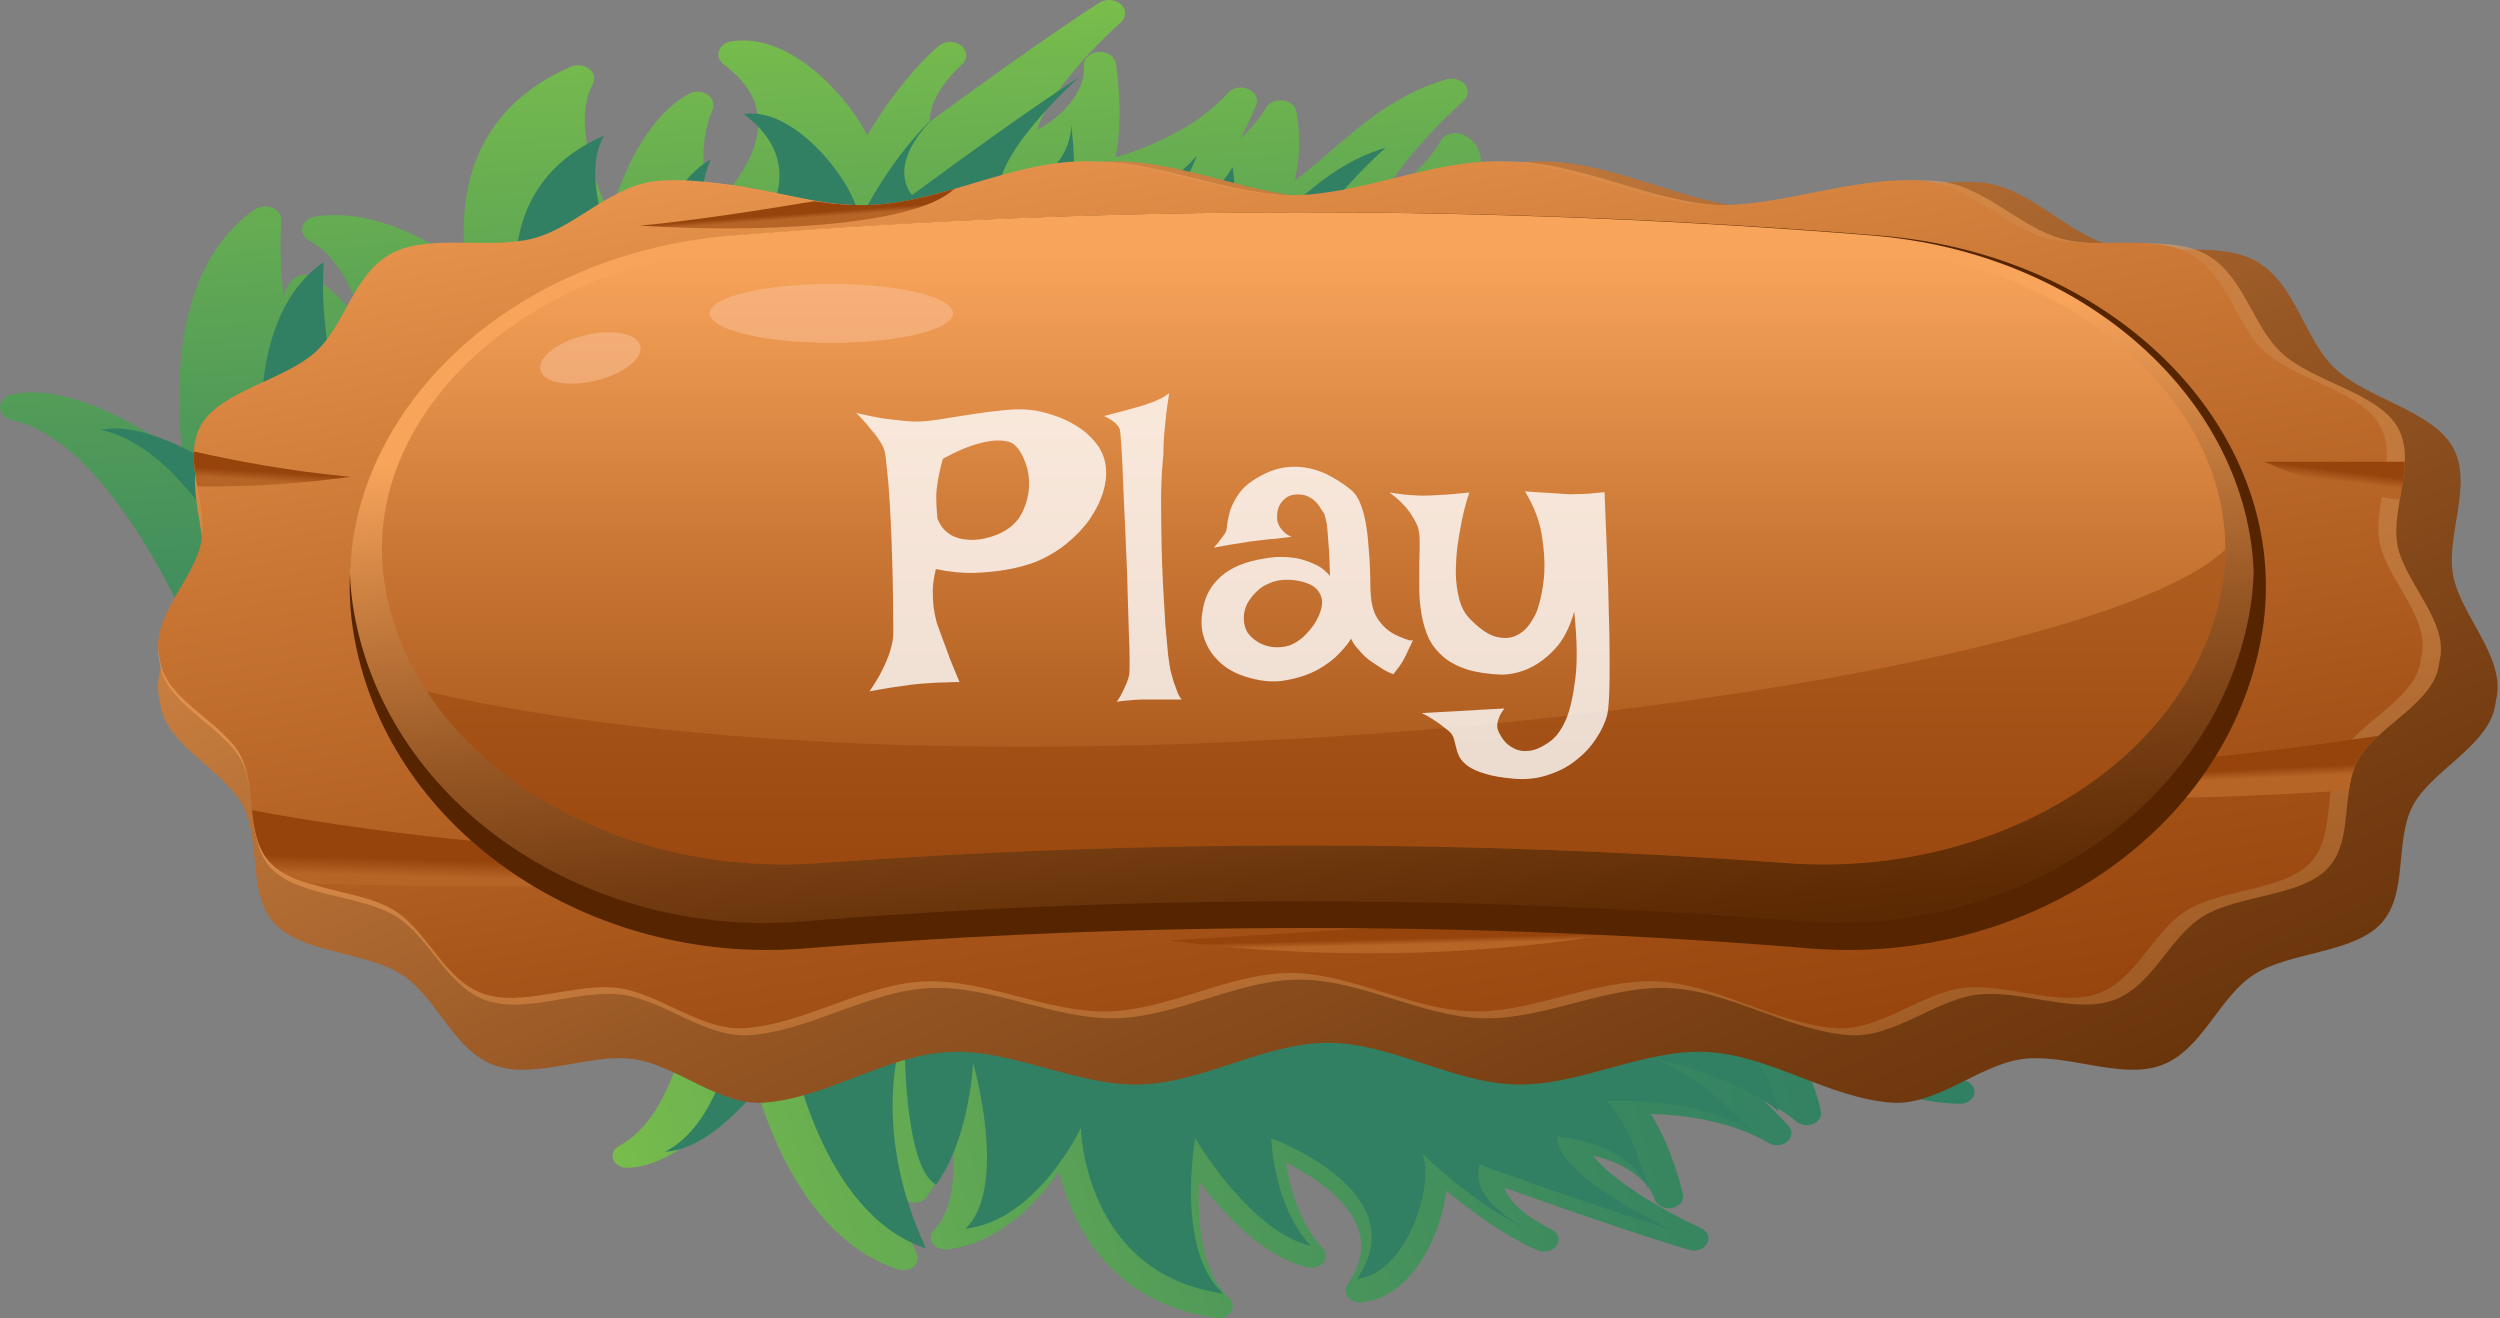 <svg width="569" height="300" viewBox="0 0 569 300" fill="none" xmlns="http://www.w3.org/2000/svg">
<rect x="0" y="0" width="569" height="300" fill="#808080" stroke="none"/>
<path d="M49.416 155.638C49.517 155.689 49.622 155.736 49.73 155.779C50.654 156.146 51.721 156.175 52.673 155.86L325.324 65.591C326.174 65.31 326.866 64.775 327.264 64.092C327.42 63.823 331.131 57.436 333.972 50.464C338.434 39.51 338.226 33.262 333.318 30.803C333.192 30.74 333.064 30.68 332.932 30.623C332.041 30.238 330.999 30.172 330.048 30.442C329.097 30.712 328.322 31.294 327.903 32.051C324.972 37.353 318.76 42.594 313.29 46.504C316.863 40.443 322.971 32.078 333.068 23.005C334.21 21.979 334.361 20.441 333.434 19.275C333.127 18.888 332.727 18.576 332.271 18.347C331.355 17.888 330.215 17.771 329.153 18.081C318.049 21.328 310.438 27.88 303.076 34.218C300.356 36.558 297.597 38.934 294.62 41.191C296.641 33.439 295.149 25.841 295.046 25.338C294.863 24.446 294.219 23.693 293.328 23.247C292.878 23.022 292.366 22.874 291.817 22.826C290.183 22.683 288.634 23.458 288.027 24.723C288.006 24.763 286.625 27.422 282.323 31.594C284.556 27.38 285.787 24.184 285.908 23.864C286.418 22.52 285.744 21.074 284.311 20.355C284.23 20.314 284.148 20.277 284.062 20.241C282.459 19.57 280.506 19.961 279.449 21.165C272.346 29.246 260.847 33.729 253.906 35.833C255.828 26.093 254.066 15.002 253.976 14.446C253.821 13.499 253.155 12.712 252.238 12.253C251.553 11.909 250.728 11.749 249.872 11.841C247.872 12.057 246.457 13.569 246.705 15.227C246.744 15.555 247.494 23.091 236.028 29.613C238.054 22.628 247.475 11.882 255.1 5.109C256.397 3.957 256.416 2.175 255.143 1.004C254.897 0.777 254.617 0.588 254.316 0.438C253.064 -0.19 251.435 -0.152 250.212 0.613C249.739 0.908 238.814 7.773 211.652 27.674C211.263 21.427 218.821 14.772 218.914 14.692C220.29 13.498 220.264 11.609 218.853 10.443C218.639 10.266 218.406 10.116 218.159 9.992C216.773 9.297 214.95 9.429 213.73 10.4C213.361 10.693 205.84 16.769 197.39 30.746C193.67 23.662 186.481 15.559 178.715 11.667C174.478 9.543 170.353 8.784 166.454 9.41C165.089 9.629 163.992 10.469 163.62 11.578C163.248 12.688 163.665 13.876 164.696 14.647C170.007 18.616 172.583 22.99 172.574 28.018C172.559 35.915 166.08 43.555 161.491 47.976C160.151 42.157 158.851 32.592 162.188 24.946C162.729 23.707 162.244 22.321 160.988 21.513C160.875 21.44 160.758 21.373 160.637 21.313C159.421 20.704 157.872 20.728 156.676 21.403C146.938 26.905 141.518 39.981 138.798 49.171C134.618 39.811 130.674 26.862 134.913 19.154C135.563 17.972 135.234 16.579 134.096 15.687C133.903 15.537 133.695 15.406 133.475 15.295C132.392 14.753 131.025 14.704 129.873 15.207C105.341 25.897 104.286 47.793 106.118 60.696C103.087 58.474 99.414 56.083 95.345 54.044C86.88 49.801 78.945 48.2 71.76 49.285C70.262 49.511 69.088 50.482 68.812 51.724C68.537 52.965 69.217 54.218 70.52 54.871C76.453 57.845 80.585 66.11 83.299 74.593C80.097 70.536 76.261 66.494 71.855 63.264C71.689 63.142 71.511 63.035 71.324 62.94C70.672 62.613 69.907 62.46 69.136 62.511C68.144 62.576 67.226 62.973 66.594 63.611C65.655 64.558 65 65.819 64.579 67.32C63.912 62.096 63.654 56.37 64.009 50.164C64.073 49.045 63.388 47.995 62.245 47.422C62.159 47.379 62.071 47.338 61.98 47.301C60.679 46.764 59.118 46.916 58.001 47.686C39.158 60.694 39.863 89.351 41.542 103.54C37.73 100.922 32.787 97.794 27.486 95.137C17.464 90.114 9.123 88.307 2.697 89.766C1.087 90.132 -0.021 91.352 0 92.735C0.017 93.805 0.706 94.763 1.769 95.295C2.079 95.451 2.422 95.57 2.789 95.645C4.646 96.024 6.562 96.705 8.483 97.668C30.952 108.929 47.64 153.482 47.806 153.93C48.074 154.646 48.649 155.253 49.416 155.638Z" fill="url(#paint0_linear_83_1267)"/>
<path d="M61.236 114.441C61.236 114.441 52.47 74.283 73.667 59.65C71.779 92.704 88.571 110.841 88.571 110.841C88.571 110.841 75.615 79.775 81.794 73.54C93.929 82.434 101.2 99.083 101.2 99.083C101.2 99.083 98.203 68.548 84.471 61.665C101.599 59.078 119.881 77.471 119.881 77.471C119.881 77.471 107.362 43.996 137.427 30.893C130.307 43.839 145.061 68.059 145.061 68.059C145.061 68.059 148.987 43.487 161.742 36.28C156.697 47.837 162.394 63.321 162.394 63.321C162.394 63.321 190.968 42.186 169.27 25.968C181.745 23.963 196.379 44.286 195.386 50.598C204.241 33.295 213.235 26.146 213.235 26.146C213.235 26.146 201.481 36.277 207.55 44.422C234.815 24.334 245.596 17.594 245.596 17.594C245.596 17.594 223.923 36.846 227.754 46.052C245.332 38.833 243.737 28.171 243.737 28.171C243.737 28.171 246.007 42.086 242.399 50.963C242.399 50.963 262.069 47.222 272.442 35.421C272.442 35.421 266.091 52.152 255.569 58.536C276.003 47.407 280.516 38.011 280.516 38.011C280.516 38.011 283.818 54.127 273.63 60.976C291.203 53.082 298.232 38.634 315.371 33.624C296.633 50.461 292.788 64.562 292.788 64.562C292.788 64.562 310.466 54.965 316.142 44.696C323.223 47.759 309.633 71.063 309.633 71.063L65.578 151.864C65.578 151.864 47.453 102.854 22.93 97.849C36.935 94.667 61.236 114.441 61.236 114.441Z" fill="#318063"/>
<path d="M160.522 198.672C160.591 198.605 160.665 198.541 160.742 198.479C161.408 197.951 162.309 197.679 163.229 197.727L426.688 211.53C427.509 211.573 428.282 211.869 428.852 212.36C429.077 212.553 434.407 217.148 439.192 222.445C446.709 230.767 448.644 236.153 445.283 239.394C445.197 239.477 445.107 239.558 445.014 239.638C444.383 240.174 443.515 240.472 442.611 240.463C441.707 240.453 440.848 240.136 440.235 239.587C435.938 235.737 428.858 232.702 422.863 230.632C427.965 234.98 436.012 240.709 447.707 246.115C449.03 246.725 449.679 248.005 449.281 249.216C449.149 249.617 448.913 249.977 448.601 250.278C447.973 250.883 447.039 251.247 446.028 251.229C435.444 251.034 426.725 247.204 418.293 243.499C415.178 242.131 412.017 240.742 408.711 239.505C413.059 245.659 414.354 252.496 414.436 252.949C414.581 253.754 414.286 254.546 413.676 255.135C413.368 255.431 412.98 255.676 412.528 255.846C411.181 256.347 409.595 256.044 408.648 255.105C408.617 255.076 406.538 253.124 401.452 250.559C404.784 253.64 406.917 256.084 407.129 256.329C408.02 257.359 407.933 258.752 406.951 259.699C406.896 259.752 406.838 259.803 406.777 259.854C405.634 260.798 403.834 260.918 402.523 260.136C393.722 254.882 382.382 253.722 375.74 253.537C380.676 261.412 382.922 271.296 383.033 271.791C383.221 272.636 382.918 273.463 382.29 274.068C381.821 274.521 381.17 274.85 380.408 274.97C378.627 275.251 376.906 274.287 376.558 272.813C376.481 272.524 374.573 265.912 362.572 263.002C366.666 268.499 378.348 275.492 387.153 279.508C388.65 280.19 389.269 281.708 388.578 283.004C388.444 283.256 388.269 283.482 388.064 283.681C387.207 284.508 385.803 284.853 384.498 284.484C383.994 284.341 372.339 281.014 342.403 270.32C344.183 275.746 352.891 279.677 352.997 279.724C354.576 280.425 355.193 282.045 354.382 283.368C354.259 283.569 354.11 283.752 353.941 283.914C352.992 284.83 351.39 285.14 350.019 284.595C349.605 284.43 341.124 280.985 329.179 271.006C328.397 277.922 324.995 286.515 319.677 291.643C316.776 294.441 313.508 296.048 309.966 296.418C308.726 296.548 307.505 296.085 306.812 295.224C306.119 294.363 306.073 293.25 306.693 292.352C309.887 287.728 310.61 283.392 308.901 279.099C306.218 272.357 298.099 267.335 292.683 264.623C293.506 269.905 295.631 278.379 301.068 284.136C301.949 285.069 302.004 286.366 301.203 287.348C301.131 287.437 301.053 287.521 300.971 287.6C300.138 288.403 298.807 288.742 297.557 288.443C287.376 286.003 278.325 276.092 272.892 268.872C272.486 277.839 273.496 289.818 279.724 295.418C280.679 296.277 280.87 297.544 280.198 298.571C280.085 298.744 279.95 298.904 279.8 299.05C279.058 299.765 277.907 300.124 276.752 299.962C252.179 296.526 243.872 278.065 241.074 266.616C239.236 269.219 236.907 272.114 234.12 274.802C228.323 280.393 222.085 283.603 215.58 284.344C214.223 284.499 212.892 283.942 212.236 282.946C211.581 281.949 211.738 280.721 212.631 279.86C216.694 275.942 217.429 267.921 216.878 260.043C215.514 264.253 213.605 268.597 210.933 272.38C210.832 272.522 210.717 272.656 210.588 272.779C210.141 273.21 209.54 273.518 208.864 273.653C207.994 273.828 207.076 273.702 206.321 273.304C205.199 272.713 204.213 271.787 203.345 270.603C204.542 275.22 206.258 280.172 208.66 285.392C209.093 286.333 208.863 287.389 208.081 288.144C208.022 288.2 207.96 288.256 207.895 288.309C206.965 289.069 205.58 289.302 204.366 288.904C183.869 282.167 174.78 257.521 171.415 245.009C169.044 248.132 165.879 251.952 162.249 255.453C155.386 262.072 148.871 265.552 142.888 265.798C141.389 265.859 140.03 265.074 139.58 263.888C139.233 262.969 139.498 261.991 140.225 261.29C140.438 261.085 140.69 260.904 140.978 260.754C142.436 260 143.843 258.974 145.159 257.704C160.546 242.866 159.736 200.928 159.726 200.507C159.711 199.831 159.996 199.179 160.522 198.672Z" fill="url(#paint1_linear_83_1267)"/>
<path d="M179.978 237.806C179.978 237.806 186.402 276.133 210.719 284.124C197.229 254.807 205.89 234.355 205.89 234.355C205.89 234.355 205.297 265.516 213.087 269.619C220.848 258.635 221.461 241.855 221.461 241.855C221.461 241.855 229.652 270.099 219.734 279.663C236.088 277.799 245.999 256.752 245.999 256.752C245.999 256.752 246.659 289.977 278.419 294.418C267.387 284.499 272.041 259.065 272.041 259.065C272.041 259.065 284.341 280.241 298.403 283.61C289.736 274.433 289.346 259.088 289.346 259.088C289.346 259.088 322.627 271.133 308.863 291.057C320.817 289.809 326.754 267.915 323.607 262.471C337.756 275.891 348.408 280.13 348.408 280.13C348.408 280.13 334.205 273.881 336.768 265.056C368.496 276.478 380.613 279.91 380.613 279.91C380.613 279.91 354.221 267.873 354.389 258.641C372.8 260.839 375.165 270.836 375.165 270.836C375.165 270.836 372.248 257.743 365.831 250.629C365.831 250.629 384.887 249.183 398.441 257.274C398.441 257.274 386.752 243.756 374.996 240.581C397.375 245.604 404.792 252.964 404.792 252.964C404.792 252.964 402.019 237.635 390.398 233.96C409.045 236.769 420.531 248.065 437.759 248.381C414.873 237.801 406.379 226.038 406.379 226.038C406.379 226.038 425.728 230.356 434.505 238.217C439.792 233.722 419.237 216.057 419.237 216.057L170.542 203.027C170.542 203.027 171.691 251.62 151.383 262.135C165.136 261.572 179.978 237.806 179.978 237.806Z" fill="#318063"/>
<path d="M430.556 250.971C416.277 249.935 402.696 240.113 388.397 239.422C374.092 238.731 359.351 247.184 345.034 246.839C330.714 246.493 316.533 237.341 302.209 237.341C287.885 237.341 273.704 246.493 259.384 246.839C245.067 247.184 230.326 238.731 216.021 239.422C201.722 240.113 188.14 249.934 173.862 250.971C163.693 251.693 154.005 242.414 144.216 241.053C134.211 239.662 121.704 245.814 112.506 242.462C103.199 239.071 99.461 226.976 91.407 221.798C83.324 216.602 68.937 217.027 62.55 210.258C56.219 203.547 59.495 191.395 55.257 183.359C51.146 175.564 38.355 169.834 36.606 160.996C36.583 160.87 36.48 160.308 36.457 160.182C36.434 160.056 36.343 159.552 36.32 159.426C36.297 159.3 36.217 158.858 36.194 158.733C34.329 149.337 44.481 139.913 46.105 130.845C47.754 121.642 41.399 110.022 46.227 101.656C50.966 93.445 65.514 90.836 72.918 83.912C80.062 77.231 81.85 64.393 91.115 59.346C99.955 54.531 113.999 58.637 124.454 55.69C134.312 52.913 142.807 42.301 153.835 41.506C170.24 40.316 187.371 48.282 203.8 47.488C220.235 46.694 236.251 37.127 252.7 36.73C269.152 36.333 285.752 45.112 302.209 45.112C318.666 45.112 335.266 36.332 351.718 36.73C368.167 37.127 384.183 46.694 400.618 47.488C417.047 48.282 434.178 40.316 450.583 41.506C461.61 42.301 470.104 52.912 479.962 55.689C490.417 58.635 504.461 54.53 513.302 59.345C522.567 64.392 524.355 77.231 531.5 83.912C538.904 90.836 553.452 93.446 558.192 101.658C563.021 110.024 556.665 121.643 558.313 130.846C559.937 139.914 570.089 149.338 568.224 158.733C568.201 158.858 568.121 159.3 568.098 159.426C568.075 159.552 567.983 160.056 567.961 160.182C567.938 160.308 567.835 160.87 567.812 160.996C566.063 169.834 553.272 175.564 549.161 183.359C544.923 191.395 548.199 203.548 541.867 210.259C535.48 217.028 521.094 216.603 513.01 221.799C504.956 226.976 501.218 239.072 491.911 242.462C482.713 245.813 470.206 239.662 460.201 241.053C450.412 242.414 440.724 251.693 430.556 250.971Z" fill="url(#paint2_linear_83_1267)"/>
<path opacity="0.5" d="M555.34 149.987C555.314 150.094 555.237 150.5 555.211 150.628C555.211 150.735 555.108 151.205 555.082 151.333C555.056 151.44 554.979 151.975 554.953 152.082C553.689 158.13 546.596 162.619 541.335 167.449C539.452 169.158 537.801 170.933 536.744 172.835C535.583 174.93 534.99 177.323 534.629 179.846C533.675 186.236 534.062 193.332 529.625 197.82C523.383 204.103 509.352 203.697 501.46 208.528C493.619 213.336 489.957 224.557 480.878 227.699C471.902 230.82 459.703 225.113 449.927 226.395C440.384 227.656 430.944 236.269 421.014 235.607C407.086 234.646 393.829 225.519 379.875 224.878C365.921 224.236 351.529 232.08 337.55 231.76C323.571 231.439 309.746 222.954 295.766 222.954C281.787 222.954 267.962 231.44 253.983 231.76C240.004 232.08 225.612 224.236 211.658 224.878C197.704 225.519 184.447 234.645 170.519 235.607C160.589 236.269 151.149 227.656 141.606 226.395C131.831 225.113 119.631 230.819 110.655 227.699C101.576 224.557 97.914 213.336 90.073 208.528C82.181 203.697 68.15 204.103 61.908 197.82C55.718 191.579 58.916 180.294 54.789 172.835C50.765 165.611 38.308 160.289 36.58 152.083C36.554 151.976 36.477 151.441 36.451 151.334C36.425 151.206 36.322 150.736 36.322 150.629C36.296 150.501 36.219 150.095 36.193 149.988C34.362 141.268 44.266 132.505 45.865 124.106C47.464 115.557 41.274 104.763 45.968 97.005C50.611 89.375 64.796 86.96 72.018 80.526C78.982 74.328 80.736 62.402 89.789 57.722C98.404 53.255 112.099 57.059 122.313 54.324C131.933 51.759 140.213 41.906 150.994 41.158C166.985 40.069 183.698 47.463 199.741 46.715C215.784 45.988 231.414 37.097 247.457 36.734C263.5 36.371 279.697 44.513 295.766 44.513C311.835 44.513 328.032 36.37 344.075 36.734C360.118 37.097 375.748 45.988 391.791 46.715C407.834 47.463 424.547 40.069 440.538 41.158C451.319 41.906 459.598 51.759 469.219 54.324C479.433 57.059 493.128 53.255 501.743 57.722C510.796 62.402 512.55 74.329 519.514 80.526C526.736 86.96 540.921 89.375 545.564 97.005C547.034 99.441 547.447 102.199 547.344 105.084C547.267 107.905 546.673 110.833 546.183 113.762C545.564 117.352 545.074 120.879 545.667 124.106C547.267 132.505 557.171 141.267 555.34 149.987Z" fill="url(#paint3_linear_83_1267)"/>
<path d="M551.187 149.069C551.161 149.198 551.084 149.604 551.058 149.711C551.032 149.839 550.955 150.287 550.929 150.416C550.903 150.523 550.8 151.035 550.8 151.164C549.51 157.298 542.211 161.786 536.95 166.68C535.222 168.305 533.726 169.972 532.746 171.746C531.482 174.033 530.889 176.683 530.528 179.44C529.703 185.595 529.909 192.242 525.679 196.517C519.489 202.757 505.561 202.373 497.746 207.16C489.957 211.926 486.32 223.061 477.319 226.181C468.421 229.259 456.298 223.595 446.626 224.878C437.134 226.139 427.772 234.667 417.919 234.004C404.094 233.063 390.966 224.023 377.116 223.381C363.266 222.74 349.003 230.52 335.152 230.2C321.276 229.879 307.554 221.458 293.678 221.458C279.828 221.458 266.106 229.879 252.23 230.2C238.38 230.52 224.116 222.741 210.266 223.381C196.416 224.023 183.262 233.063 169.437 234.004C159.61 234.666 150.222 226.138 140.756 224.878C131.058 223.595 118.962 229.259 110.063 226.181C101.036 223.061 97.425 211.926 89.636 207.138C84.529 204.039 76.817 203.12 70.395 201.09C66.939 200.043 63.844 198.696 61.703 196.516C58.582 193.374 57.86 188.971 57.37 184.398C56.906 179.974 56.673 175.399 54.636 171.745C50.664 164.564 38.284 159.306 36.582 151.163C36.556 151.035 36.453 150.522 36.453 150.415C36.427 150.286 36.324 149.837 36.298 149.71C36.298 149.603 36.221 149.197 36.195 149.068C34.39 140.434 44.216 131.735 45.79 123.399C46.538 119.467 45.609 115.064 44.861 110.704C44.397 108.01 44.01 105.317 44.139 102.753C44.242 100.551 44.732 98.436 45.893 96.512C50.484 88.947 64.566 86.553 71.737 80.184C78.649 74.028 80.377 62.209 89.353 57.55C97.916 53.126 111.509 56.909 121.619 54.195C131.162 51.63 139.39 41.863 150.068 41.136C161.623 40.324 173.565 44 185.352 45.796C189.737 46.437 194.121 46.843 198.429 46.629C204.748 46.352 210.964 44.791 217.18 42.996C226.672 40.26 236.137 36.947 245.758 36.734C261.698 36.371 277.766 44.449 293.68 44.449C309.619 44.449 325.688 36.371 341.602 36.734C357.541 37.096 373.043 45.903 388.956 46.629C404.844 47.377 421.428 40.025 437.316 41.136C447.994 41.863 456.196 51.63 465.739 54.195C475.875 56.909 489.468 53.126 498.031 57.55C506.981 62.209 508.735 74.028 515.647 80.184C522.817 86.553 536.9 88.947 541.465 96.512C546.159 104.228 539.995 114.914 541.594 123.399C543.166 131.757 552.993 140.434 551.187 149.069Z" fill="url(#paint4_linear_83_1267)"/>
<path d="M541.335 167.456C539.452 169.166 537.801 170.94 536.744 172.842C535.583 174.937 534.99 177.33 534.629 179.853C439.765 186.564 384.183 172.394 381.423 171.667C432.027 179.98 493.026 174.766 541.335 167.456Z" fill="url(#paint5_linear_83_1267)"/>
<path d="M221.408 191.241C186.64 202.996 108.154 202.247 70.395 201.093C66.939 200.046 63.844 198.699 61.703 196.519C58.582 193.378 57.86 188.974 57.37 184.401C84.116 189.445 148.261 198.935 221.408 191.241Z" fill="url(#paint6_linear_83_1267)"/>
<path d="M266.165 214.059C266.165 214.059 393.736 206.623 407.167 202.809C420.598 198.995 408.5 202.849 408.5 202.849C408.5 202.849 348.403 224.688 266.165 214.059Z" fill="url(#paint7_linear_83_1267)"/>
<path d="M79.809 108.528C65.855 110.452 53.346 110.794 44.86 110.709C44.396 108.016 44.009 105.322 44.138 102.758C52.804 104.724 65.881 107.267 79.809 108.528Z" fill="url(#paint8_linear_83_1267)"/>
<path d="M217.178 42.996C207.996 51.758 170.958 53.041 145.656 51.352C156.153 50.455 172.918 47.869 185.35 45.796C189.735 46.437 194.119 46.843 198.427 46.629C204.746 46.351 210.962 44.791 217.178 42.996Z" fill="url(#paint9_linear_83_1267)"/>
<path d="M547.344 105.096C547.267 107.917 546.673 110.845 546.183 113.774C529.057 111.551 515.387 105.096 515.387 105.096C515.387 105.096 535.531 105.096 547.344 105.096Z" fill="url(#paint10_linear_83_1267)"/>
<path d="M514.609 145.471C506.809 187.28 465.865 216.217 420.715 216.217C417.946 216.217 415.151 216.106 412.329 215.884C336.032 209.659 259.255 209.659 182.957 215.884C134.612 219.739 88.983 189.851 80.703 145.471C79.958 141.439 79.585 137.428 79.585 133.44C79.585 132.62 79.612 131.8 79.638 130.98C81.102 92.228 117.174 57.686 167.303 53.632C254.036 46.564 341.275 46.564 428.009 53.632C478.111 57.686 514.21 92.228 515.674 131.002C515.86 135.766 515.514 140.618 514.609 145.471Z" fill="#562500"/>
<path d="M512.937 130.126C512.858 133.414 512.487 136.746 511.879 140.078C504.128 181.422 463.467 210.073 418.627 210.073C415.849 210.073 413.045 209.963 410.241 209.744C334.422 203.584 258.127 203.584 182.309 209.744C134.267 213.581 88.924 183.986 80.697 140.077C80.089 136.745 79.718 133.413 79.639 130.102C81.094 91.762 116.94 57.586 166.754 53.574C252.943 46.581 339.634 46.581 425.823 53.574C475.609 57.587 511.482 91.763 512.937 130.126Z" fill="url(#paint11_linear_83_1267)"/>
<path d="M506.482 125.061C506.482 128.481 506.112 131.945 505.397 135.386C497.91 171.645 458.546 196.744 415.134 196.744C412.436 196.744 409.737 196.657 407.039 196.459C333.628 191.067 259.793 191.067 186.382 196.459C149.451 199.133 114.135 183.306 97.177 157.418C92.786 150.71 89.637 143.3 87.997 135.386C87.283 131.901 86.912 128.416 86.912 124.974C86.912 90.447 122.097 59.319 171.302 55.702C254.74 49.586 338.68 49.586 422.091 55.702C471.377 59.319 506.535 90.513 506.482 125.061Z" fill="url(#paint12_linear_83_1267)"/>
<path opacity="0.49" d="M506.482 125.06C506.482 128.479 506.112 131.943 505.397 135.384C497.91 171.643 458.546 196.743 415.134 196.743C412.436 196.743 409.737 196.655 407.039 196.458C333.628 191.065 259.793 191.065 186.382 196.458C149.451 199.132 114.135 183.304 97.177 157.416C230.189 187.878 473.147 157.276 506.482 125.06Z" fill="#96440C"/>
<path opacity="0.55" d="M189.216 78.038C204.51 78.038 216.908 75.031 216.908 71.322C216.908 67.613 204.51 64.606 189.216 64.606C173.922 64.606 161.524 67.613 161.524 71.322C161.524 75.031 173.922 78.038 189.216 78.038Z" fill="#F9BE93"/>
<path opacity="0.55" d="M145.632 78.395C146.724 81.142 142.568 84.745 136.348 86.443C130.128 88.141 124.201 87.291 123.109 84.544C122.017 81.797 126.173 78.194 132.393 76.495C138.612 74.797 144.539 75.648 145.632 78.395Z" fill="#F9BE93"/>
<path d="M194.884 93.986C197.123 94.516 199.126 94.928 200.894 95.223C202.72 95.459 204.252 95.636 205.489 95.753C206.962 95.93 208.258 95.989 209.378 95.93C210.792 95.871 212.56 95.665 214.681 95.311C216.802 94.958 219.041 94.605 221.397 94.251C223.754 93.897 226.082 93.603 228.379 93.367C230.677 93.132 232.681 93.102 234.389 93.279C236.098 93.456 237.895 93.868 239.78 94.516C241.666 95.105 243.433 95.93 245.083 96.991C246.733 97.992 248.147 99.23 249.325 100.703C250.562 102.176 251.328 103.884 251.623 105.829C251.918 107.714 251.741 109.747 251.093 111.927C250.445 114.048 249.414 116.139 248 118.202C246.585 120.205 244.818 122.061 242.697 123.77C240.576 125.478 238.219 126.863 235.626 127.923C233.564 128.689 231.325 129.278 228.91 129.691C226.847 130.044 224.432 130.28 221.663 130.398C218.952 130.457 216.065 130.162 213.001 129.514C212.589 131.223 212.353 132.814 212.294 134.287C212.294 135.701 212.353 136.967 212.471 138.087C212.648 139.383 212.884 140.562 213.178 141.622C213.532 142.683 213.974 143.92 214.504 145.334C214.975 146.512 215.506 147.956 216.095 149.665C216.743 151.314 217.509 153.17 218.393 155.232C217.332 155.232 216.301 155.262 215.299 155.321C214.298 155.321 213.384 155.35 212.56 155.409C211.617 155.468 210.733 155.527 209.908 155.586C208.965 155.645 207.905 155.763 206.727 155.939C205.725 156.057 204.458 156.234 202.926 156.47C201.453 156.705 199.774 157 197.889 157.354C199.126 155.586 200.098 153.966 200.805 152.493C201.571 150.961 202.131 149.635 202.484 148.516C202.897 147.219 203.162 146.041 203.28 144.98C203.339 144.097 203.339 142.535 203.28 140.296C203.28 138.057 203.25 135.465 203.191 132.519C203.132 129.573 203.044 126.48 202.926 123.239C202.808 119.999 202.661 116.964 202.484 114.136C202.308 111.249 202.101 108.775 201.866 106.712C201.689 104.65 201.512 103.295 201.335 102.647C201.1 101.881 200.687 101.056 200.098 100.172C199.627 99.406 198.949 98.523 198.065 97.521C197.241 96.46 196.18 95.282 194.884 93.986ZM213.178 111.396C213.119 111.986 213.09 112.604 213.09 113.252C213.09 114.49 213.178 116.081 213.355 118.025C213.767 119.027 214.268 119.851 214.857 120.5C215.506 121.148 216.183 121.648 216.89 122.002C217.656 122.355 218.422 122.591 219.188 122.709C219.954 122.827 220.72 122.886 221.486 122.886C223.253 122.827 225.109 122.414 227.054 121.648C229.646 120.529 231.473 118.938 232.533 116.876C233.594 114.814 234.153 112.693 234.212 110.513C234.271 108.333 233.888 106.329 233.063 104.503C232.298 102.676 231.355 101.439 230.235 100.791C229.293 100.379 228.085 100.202 226.612 100.261C225.316 100.32 223.695 100.644 221.751 101.233C219.807 101.822 217.42 102.883 214.592 104.415C214.298 105.475 214.062 106.418 213.885 107.243C213.708 108.068 213.561 108.804 213.443 109.452C213.326 110.159 213.237 110.807 213.178 111.396ZM254.186 159.74C254.775 158.856 255.247 158.031 255.6 157.265C255.954 156.499 256.248 155.851 256.484 155.321C256.72 154.673 256.896 154.083 257.014 153.553C257.073 153.2 257.103 152.169 257.103 150.46C257.103 148.751 257.044 146.601 256.926 144.008C256.867 141.416 256.778 138.499 256.661 135.259C256.602 132.018 256.484 128.719 256.307 125.36C256.189 122.002 256.042 118.732 255.865 115.55C255.747 112.369 255.63 109.511 255.512 106.978C255.394 104.385 255.276 102.264 255.158 100.614C255.04 98.965 254.952 98.022 254.893 97.786C254.775 97.433 254.569 97.079 254.274 96.726C253.685 96.019 252.684 95.341 251.27 94.693C254.274 93.927 256.572 93.308 258.163 92.837C259.106 92.601 259.931 92.366 260.638 92.13C261.286 91.894 261.934 91.659 262.582 91.423C263.112 91.187 263.701 90.922 264.35 90.627C264.998 90.274 265.587 89.891 266.117 89.478C265.823 91.187 265.587 92.837 265.41 94.428C265.233 96.019 265.086 97.492 264.968 98.847C264.85 100.379 264.792 101.852 264.792 103.266C264.497 106.153 264.32 109.305 264.261 112.722C264.261 116.081 264.291 119.498 264.35 122.974C264.409 126.45 264.526 129.838 264.703 133.138C264.88 136.437 265.057 139.442 265.233 142.152C265.469 144.804 265.675 147.072 265.852 148.958C266.088 150.784 266.264 151.962 266.382 152.493C266.618 153.376 266.854 154.231 267.089 155.056C267.325 155.763 267.59 156.499 267.885 157.265C268.179 158.09 268.533 158.738 268.945 159.209H260.373C259.607 159.209 258.87 159.239 258.163 159.298C257.515 159.357 256.837 159.416 256.13 159.475C255.423 159.534 254.775 159.622 254.186 159.74ZM278.755 121.472C279.05 121.118 279.227 120.47 279.286 119.527C279.403 118.526 279.639 117.406 279.993 116.169C280.405 114.932 281.083 113.635 282.025 112.28C282.968 110.925 284.5 109.658 286.621 108.48C288.683 107.302 290.687 106.595 292.631 106.359C294.575 106.123 296.431 106.212 298.199 106.624C299.966 107.036 301.616 107.685 303.148 108.568C304.739 109.452 306.182 110.424 307.479 111.485C308.362 112.192 309.069 113.223 309.6 114.578C310.13 115.874 310.542 117.347 310.837 118.997C311.132 120.647 311.338 122.385 311.456 124.211C311.632 125.979 311.75 127.717 311.809 129.426C311.868 131.076 311.897 132.607 311.897 134.021C311.956 135.377 312.074 136.496 312.251 137.38C312.487 138.676 312.899 139.796 313.488 140.738C314.077 141.622 314.726 142.388 315.433 143.036C316.14 143.625 316.847 144.097 317.554 144.45C318.261 144.804 318.879 145.069 319.41 145.246C319.763 145.422 320.087 145.54 320.382 145.599C320.971 145.835 321.383 145.835 321.619 145.599C321.266 146.424 320.942 147.131 320.647 147.72C320.352 148.309 320.117 148.81 319.94 149.223C319.704 149.694 319.498 150.077 319.321 150.372C319.145 150.725 318.938 151.049 318.703 151.344C318.526 151.638 318.29 151.962 317.996 152.316C317.701 152.669 317.406 153.052 317.112 153.465C316.346 153.17 315.609 152.817 314.902 152.404C314.254 151.992 313.665 151.609 313.135 151.255C312.487 150.843 311.897 150.431 311.367 150.018C310.837 149.606 310.336 149.134 309.865 148.604C309.452 148.133 309.01 147.632 308.539 147.102C308.127 146.571 307.773 145.982 307.479 145.334C307.125 146.1 306.271 147.19 304.916 148.604C303.619 150.018 301.911 151.314 299.79 152.493C297.668 153.612 295.194 154.408 292.366 154.879C289.597 155.35 286.533 155.026 283.174 153.907C281.701 153.435 280.317 152.758 279.021 151.874C277.724 150.931 276.605 149.812 275.662 148.516C274.778 147.219 274.13 145.746 273.718 144.097C273.364 142.388 273.394 140.503 273.806 138.44C274.219 136.378 274.955 134.64 276.016 133.226C277.076 131.812 278.343 130.663 279.816 129.779C281.289 128.896 282.939 128.218 284.765 127.747C286.592 127.275 288.477 126.951 290.421 126.774C291.953 126.715 293.485 126.804 295.017 127.04C296.313 127.275 297.668 127.717 299.083 128.365C300.497 128.954 301.704 129.868 302.706 131.105C302.647 127.982 302.529 125.508 302.353 123.681C302.235 121.796 302.117 120.352 301.999 119.351C301.763 118.172 301.557 117.347 301.38 116.876C301.086 116.464 300.762 115.992 300.408 115.462C300.114 114.932 299.731 114.46 299.259 114.048C298.788 113.576 298.199 113.194 297.492 112.899C296.785 112.604 295.96 112.486 295.017 112.545C294.015 112.604 293.22 112.869 292.631 113.341C292.042 113.812 291.57 114.372 291.217 115.02C290.922 115.609 290.745 116.257 290.687 116.964C290.628 117.671 290.657 118.29 290.775 118.82C290.893 119.174 291.069 119.557 291.305 119.969C291.541 120.323 291.865 120.706 292.277 121.118C292.69 121.531 293.25 121.884 293.957 122.179C292.601 122.355 291.394 122.503 290.333 122.621C289.272 122.68 288.359 122.768 287.593 122.886C286.709 123.004 285.944 123.092 285.295 123.151C284.647 123.21 283.881 123.328 282.998 123.504C282.232 123.622 281.289 123.77 280.169 123.946C279.05 124.123 277.754 124.359 276.281 124.653C276.634 124.241 276.958 123.858 277.253 123.504C277.548 123.092 277.813 122.738 278.048 122.444C278.284 122.09 278.52 121.766 278.755 121.472ZM292.012 131.989C290.952 132.048 289.891 132.313 288.831 132.784C287.77 133.197 286.827 133.815 286.002 134.64C285.178 135.406 284.471 136.319 283.881 137.38C283.351 138.382 283.086 139.501 283.086 140.738C283.086 141.976 283.381 143.066 283.97 144.008C284.618 144.892 285.443 145.629 286.444 146.218C287.505 146.807 288.624 147.16 289.803 147.278C291.04 147.396 292.248 147.278 293.426 146.925C294.546 146.512 295.606 145.864 296.608 144.98C297.61 144.038 298.464 143.036 299.171 141.976C299.878 140.856 300.379 139.766 300.673 138.706C300.968 137.586 300.997 136.673 300.762 135.966C300.29 134.434 299.23 133.373 297.58 132.784C295.93 132.136 294.074 131.871 292.012 131.989ZM316.228 112.104C317.406 112.28 318.467 112.428 319.41 112.545C320.293 112.604 321.089 112.663 321.796 112.722C322.562 112.781 323.298 112.811 324.005 112.811C324.653 112.811 325.478 112.781 326.48 112.722C327.305 112.663 328.365 112.604 329.662 112.545C331.017 112.428 332.608 112.28 334.434 112.104C334.316 112.339 334.081 113.076 333.727 114.313C333.374 115.491 333.02 116.964 332.667 118.732C332.313 120.441 331.989 122.355 331.694 124.477C331.459 126.539 331.341 128.601 331.341 130.663C331.4 132.666 331.665 134.581 332.136 136.408C332.608 138.175 333.374 139.619 334.434 140.738C336.673 143.036 338.647 144.421 340.355 144.892C342.123 145.363 343.655 145.305 344.951 144.715C346.247 144.126 347.308 143.242 348.133 142.064C348.958 140.886 349.547 139.796 349.9 138.794C350.784 136.084 351.314 133.226 351.491 130.221C351.609 127.629 351.403 124.742 350.873 121.56C350.342 118.378 349.076 115.138 347.072 111.838C348.604 111.956 349.93 112.045 351.049 112.104C352.169 112.162 353.141 112.221 353.966 112.28C354.909 112.339 355.733 112.398 356.44 112.457C357.089 112.516 357.854 112.516 358.738 112.457C359.504 112.457 360.417 112.428 361.478 112.369C362.597 112.251 363.835 112.133 365.19 112.015C365.426 117.789 365.632 122.945 365.809 127.481C365.985 131.959 366.103 135.936 366.162 139.413C366.28 142.83 366.339 145.805 366.339 148.339C366.339 150.813 366.339 152.905 366.339 154.614C366.28 158.679 366.103 161.36 365.809 162.656C365.337 164.483 364.483 166.309 363.246 168.136C362.067 169.962 360.565 171.583 358.738 172.997C356.912 174.47 354.791 175.589 352.375 176.355C350.018 177.18 347.426 177.474 344.598 177.239C341.828 177.003 339.619 176.62 337.969 176.09C336.378 175.618 335.112 175.059 334.169 174.411C333.285 173.763 332.637 173.085 332.225 172.378C331.871 171.671 331.606 170.934 331.429 170.168C331.252 169.461 331.076 168.784 330.899 168.136C330.722 167.488 330.369 166.928 329.838 166.457C329.19 165.926 328.513 165.396 327.806 164.866C327.158 164.394 326.451 163.923 325.685 163.452C324.978 162.98 324.271 162.597 323.563 162.303L342.388 161.242C341.858 161.949 341.475 162.597 341.239 163.187C341.004 163.776 340.856 164.277 340.797 164.689C340.738 165.219 340.768 165.661 340.886 166.015C341.121 166.722 341.534 167.488 342.123 168.312C342.771 169.196 343.596 169.874 344.598 170.345C345.599 170.875 346.778 171.052 348.133 170.875C349.547 170.699 351.138 169.962 352.905 168.666C354.378 167.547 355.616 165.75 356.617 163.275C357.442 161.154 358.09 158.178 358.562 154.349C359.033 150.519 358.944 145.481 358.296 139.236C357.236 142.889 355.792 145.688 353.966 147.632C352.139 149.576 350.313 150.99 348.486 151.874C346.365 152.935 344.156 153.494 341.858 153.553C338.794 153.435 336.172 153.052 333.992 152.404C331.812 151.697 330.015 150.755 328.601 149.576C327.187 148.398 326.068 147.013 325.243 145.422C324.477 143.773 323.917 141.946 323.563 139.943C323.21 137.94 323.033 135.936 323.033 133.933C323.033 131.871 323.033 129.956 323.033 128.188C323.092 126.421 323.122 124.83 323.122 123.416C323.122 121.943 322.974 120.765 322.68 119.881C322.326 118.997 321.855 118.113 321.266 117.229C320.794 116.464 320.146 115.639 319.321 114.755C318.438 113.812 317.406 112.928 316.228 112.104Z" fill="white" fill-opacity="0.8"/>
<defs>
<linearGradient id="paint0_linear_83_1267" x1="159.851" y1="-42.315" x2="172.808" y2="189.714" gradientUnits="userSpaceOnUse">
<stop offset="2.7e-07" stop-color="#95D543"/>
<stop offset="0.261" stop-color="#72B74E"/>
<stop offset="0.576" stop-color="#4F9959"/>
<stop offset="0.834" stop-color="#398760"/>
<stop offset="1" stop-color="#318063"/>
</linearGradient>
<linearGradient id="paint1_linear_83_1267" x1="62.76" y1="279.382" x2="412.783" y2="187.315" gradientUnits="userSpaceOnUse">
<stop offset="2.7e-07" stop-color="#95D543"/>
<stop offset="0.261" stop-color="#72B74E"/>
<stop offset="0.576" stop-color="#4F9959"/>
<stop offset="0.834" stop-color="#398760"/>
<stop offset="1" stop-color="#318063"/>
</linearGradient>
<linearGradient id="paint2_linear_83_1267" x1="188.485" y1="-32.074" x2="384.656" y2="409.054" gradientUnits="userSpaceOnUse">
<stop stop-color="#F8A45B"/>
<stop offset="0.217" stop-color="#C97F40"/>
<stop offset="0.473" stop-color="#985825"/>
<stop offset="0.699" stop-color="#743C11"/>
<stop offset="0.882" stop-color="#5E2B04"/>
<stop offset="1" stop-color="#562500"/>
</linearGradient>
<linearGradient id="paint3_linear_83_1267" x1="298.818" y1="164.655" x2="329.486" y2="412.368" gradientUnits="userSpaceOnUse">
<stop stop-color="#F8A45B"/>
<stop offset="0.394" stop-color="#CC7937"/>
<stop offset="0.792" stop-color="#A55318"/>
<stop offset="1" stop-color="#96440C"/>
</linearGradient>
<linearGradient id="paint4_linear_83_1267" x1="257.407" y1="-18.102" x2="300.089" y2="258.259" gradientUnits="userSpaceOnUse">
<stop stop-color="#F8A45B"/>
<stop offset="0.394" stop-color="#CC7937"/>
<stop offset="0.792" stop-color="#A55318"/>
<stop offset="1" stop-color="#96440C"/>
</linearGradient>
<linearGradient id="paint5_linear_83_1267" x1="461.445" y1="170.563" x2="462.244" y2="188.24" gradientUnits="userSpaceOnUse">
<stop offset="0.384" stop-color="#96440C"/>
<stop offset="0.399" stop-color="#9A4810"/>
<stop offset="0.504" stop-color="#B76427"/>
</linearGradient>
<linearGradient id="paint6_linear_83_1267" x1="139.547" y1="183.945" x2="138.614" y2="217.357" gradientUnits="userSpaceOnUse">
<stop offset="0.384" stop-color="#96440C"/>
<stop offset="0.399" stop-color="#9A4810"/>
<stop offset="0.504" stop-color="#B76427"/>
</linearGradient>
<linearGradient id="paint7_linear_83_1267" x1="339.88" y1="208.886" x2="340.151" y2="219.997" gradientUnits="userSpaceOnUse">
<stop offset="0.384" stop-color="#96440C"/>
<stop offset="0.399" stop-color="#9A4810"/>
<stop offset="0.504" stop-color="#B76427"/>
</linearGradient>
<linearGradient id="paint8_linear_83_1267" x1="62.428" y1="100.852" x2="61.309" y2="118.037" gradientUnits="userSpaceOnUse">
<stop offset="0.384" stop-color="#96440C"/>
<stop offset="0.399" stop-color="#9A4810"/>
<stop offset="0.504" stop-color="#B76427"/>
</linearGradient>
<linearGradient id="paint9_linear_83_1267" x1="181.196" y1="45.118" x2="181.874" y2="54.289" gradientUnits="userSpaceOnUse">
<stop offset="0.384" stop-color="#96440C"/>
<stop offset="0.399" stop-color="#9A4810"/>
<stop offset="0.504" stop-color="#B76427"/>
</linearGradient>
<linearGradient id="paint10_linear_83_1267" x1="532.565" y1="99.442" x2="530.154" y2="119.161" gradientUnits="userSpaceOnUse">
<stop offset="0.384" stop-color="#96440C"/>
<stop offset="0.399" stop-color="#9A4810"/>
<stop offset="0.504" stop-color="#B76427"/>
</linearGradient>
<linearGradient id="paint11_linear_83_1267" x1="290.043" y1="86.127" x2="304.111" y2="231.257" gradientUnits="userSpaceOnUse">
<stop stop-color="#F8A45B"/>
<stop offset="0.217" stop-color="#C97F40"/>
<stop offset="0.473" stop-color="#985825"/>
<stop offset="0.699" stop-color="#743C11"/>
<stop offset="0.882" stop-color="#5E2B04"/>
<stop offset="1" stop-color="#562500"/>
</linearGradient>
<linearGradient id="paint12_linear_83_1267" x1="296.697" y1="58.125" x2="296.697" y2="219.127" gradientUnits="userSpaceOnUse">
<stop stop-color="#F8A45B"/>
<stop offset="0.394" stop-color="#CC7937"/>
<stop offset="0.792" stop-color="#A55318"/>
<stop offset="1" stop-color="#96440C"/>
</linearGradient>
</defs>
</svg>
